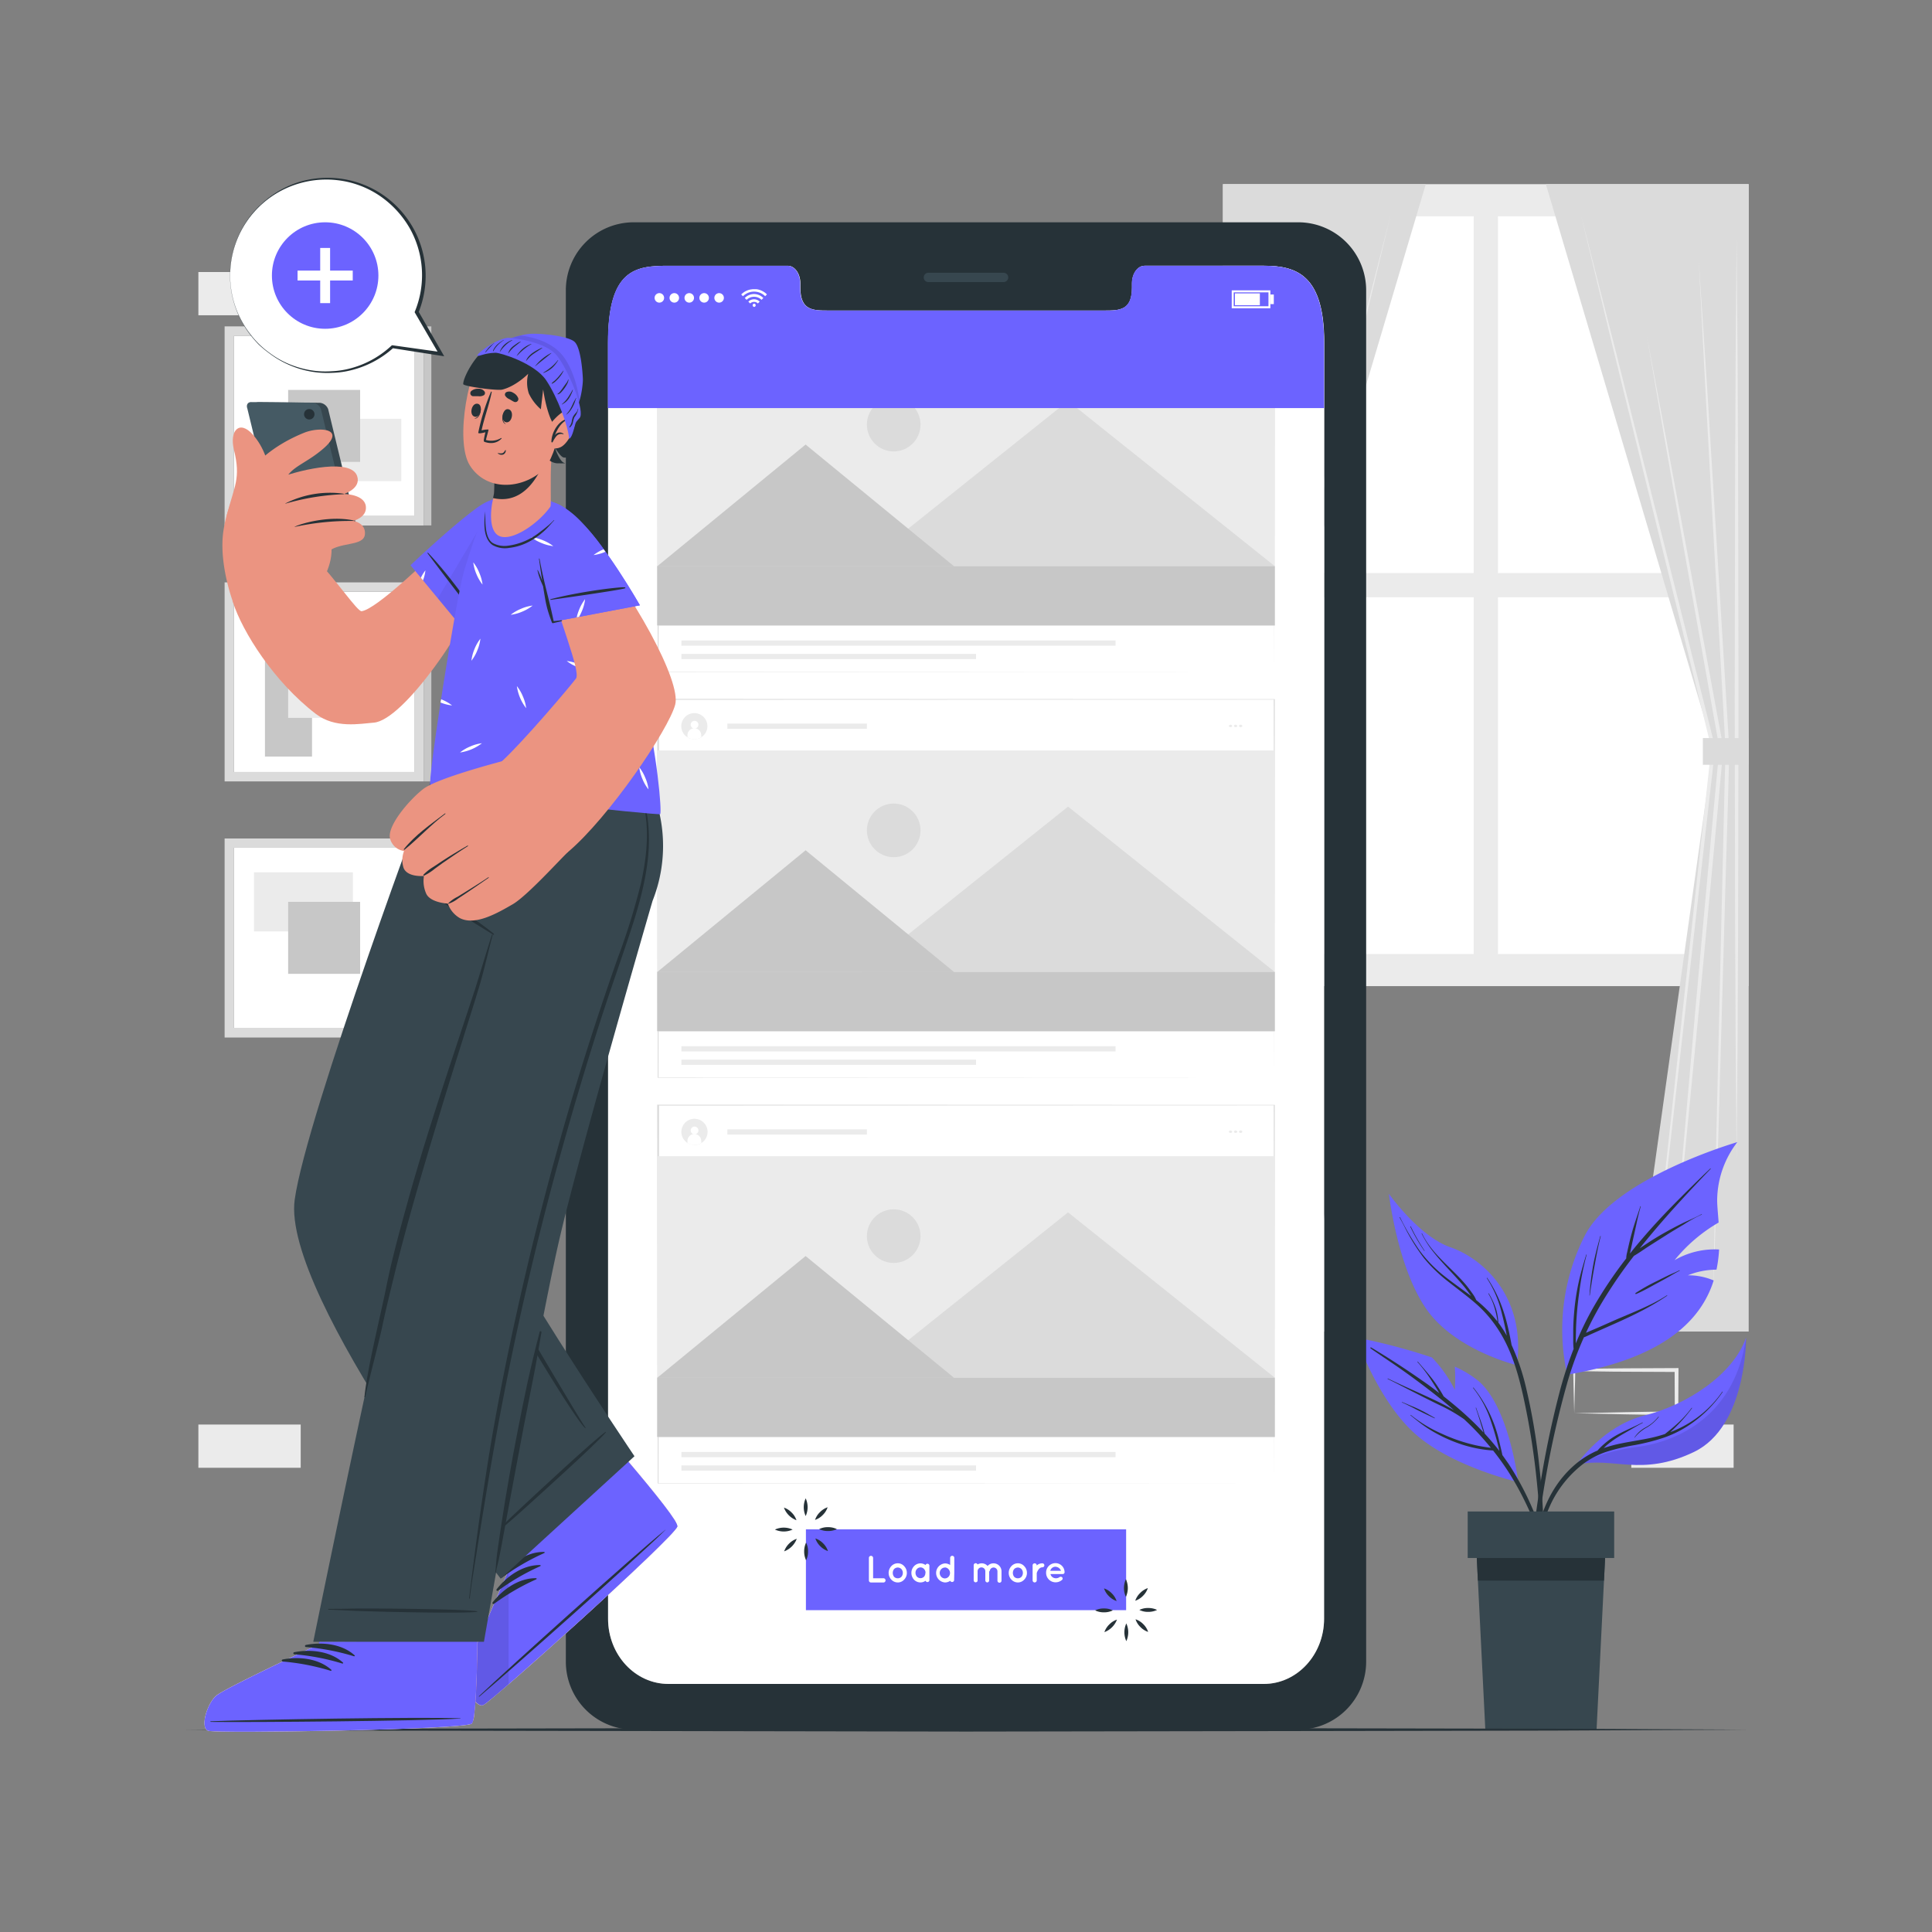 <svg xmlns="http://www.w3.org/2000/svg" viewBox="0 0 500 500"><rect x="0" y="0" width="500" height="500" fill="#808080" stroke="none"/><g id="freepik--background-complete--inject-88"><path d="M407.41,365.75l13.35-.28,6.58-.11c2.19-.05,4.37,0,6.55-.06l-.45.45-.05-11.19.5.5L420.65,355c-4.42,0-8.83-.12-13.24-.17l.27-.27c0,1.83-.09,3.67-.13,5.54Zm0,0-.15-5.54c0-1.86-.11-3.75-.13-5.65v-.27h.28c4.41-.05,8.82-.16,13.24-.17l13.24-.06h.5v.5l-.06,11.19v.45h-.44c-2.23,0-4.47,0-6.7-.06l-6.66-.11Z" style="fill:#ebebeb"></path><rect x="422.18" y="368.67" width="26.48" height="11.19" transform="translate(870.84 748.53) rotate(180)" style="fill:#ebebeb"></rect><path d="M342.86,228.32l13.36-.28,6.58-.11c2.19,0,4.36,0,6.54-.05l-.44.44-.06-11.19.5.5-13.24-.06c-4.41,0-8.82-.11-13.24-.16l.28-.28c0,1.83-.09,3.68-.14,5.54Zm0,0-.14-5.53c0-1.87-.11-3.76-.13-5.66v-.27h.27c4.42-.05,8.83-.16,13.24-.16l13.24-.07h.5v.5l0,11.19v.45h-.45c-2.23,0-4.47,0-6.69-.06L356,228.6Z" style="fill:#ebebeb"></path><path d="M357.63,242.43l13.36-.28,6.58-.11c2.19,0,4.36,0,6.54,0l-.44.44-.05-11.19.49.5-13.24-.06c-4.41,0-8.82-.11-13.24-.16l.28-.28c0,1.83-.09,3.68-.13,5.54Zm0,0-.14-5.53c0-1.87-.11-3.76-.13-5.66V231h.27c4.42-.05,8.83-.16,13.24-.16l13.24-.07h.51v.5l-.05,11.19v.45h-.45c-2.23,0-4.46,0-6.69-.06l-6.66-.11Z" style="fill:#ebebeb"></path><rect x="372.35" y="217.13" width="26.48" height="11.19" transform="translate(771.18 445.46) rotate(180)" style="fill:#ebebeb"></rect><rect x="51.34" y="368.67" width="26.48" height="11.19" transform="translate(129.16 748.53) rotate(180)" style="fill:#ebebeb"></rect><path d="M66.11,67.49l13.36-.28,6.58-.11c2.19,0,4.36,0,6.54-.06l-.44.45L92.09,56.3l.5.5-13.24-.07c-4.41,0-8.82-.11-13.24-.16l.28-.27c0,1.83-.09,3.67-.14,5.53Zm0,0L66,62c0-1.87-.11-3.75-.13-5.65V56h.27c4.42-.05,8.83-.16,13.24-.16l13.24-.06h.51v.51l0,11.19v.45h-.45c-2.23,0-4.47,0-6.69-.05l-6.66-.12Z" style="fill:#ebebeb"></path><rect x="51.34" y="70.41" width="26.48" height="11.19" transform="translate(129.16 152) rotate(180)" style="fill:#ebebeb"></rect><rect x="407.41" y="56.3" width="26.48" height="11.19" transform="translate(841.29 123.78) rotate(180)" style="fill:#ebebeb"></rect><rect x="316.5" y="47.67" width="136.06" height="207.55" transform="translate(769.05 302.88) rotate(180)" style="fill:#ebebeb"></rect><rect x="387.67" y="55.98" width="57.51" height="92.32" transform="translate(832.85 204.28) rotate(180)" style="fill:#fff"></rect><rect x="323.87" y="55.98" width="57.51" height="92.32" transform="translate(705.26 204.28) rotate(180)" style="fill:#fff"></rect><rect x="387.67" y="154.58" width="57.51" height="92.32" transform="translate(832.85 401.48) rotate(180)" style="fill:#fff"></rect><rect x="323.87" y="154.58" width="57.51" height="92.32" transform="translate(705.26 401.48) rotate(180)" style="fill:#fff"></rect><polygon points="368.99 47.67 316.5 47.67 316.5 344.6 346.88 344.6 325.67 193.5 368.99 47.67" style="fill:#dbdbdb"></polygon><polygon points="359.89 55.69 351.57 90.2 343.1 124.68 326.15 193.62 326.16 193.45 334 265.5 337.92 301.53 341.67 337.57 337.43 301.58 333.34 265.58 325.18 193.56 325.17 193.47 325.19 193.38 342.46 124.52 351.1 90.09 359.89 55.69" style="fill:#ebebeb"></polygon><polygon points="319.62 61.78 319.86 91.56 320 121.34 320.12 180.9 320 240.46 319.87 270.23 319.62 300.01 319.38 270.23 319.24 240.46 319.12 180.9 319.24 121.34 319.38 91.56 319.62 61.78" style="fill:#ebebeb"></polygon><path d="M329.43,67.36,327.8,99,326,130.66,322.47,194v0c.36,11.75.58,23.5.87,35.26l.83,35.26.83,35.26.67,35.26L324.5,299.7l-1-35.26-1-35.25c-.32-11.75-.71-23.5-1-35.26v0l3.88-63.27L327.34,99Z" style="fill:#ebebeb"></path><path d="M336.26,330.38l-3.44-34.16-3.32-34.17c-2.13-22.8-4.35-45.58-6.4-68.38v-.12l9.73-53.22,4.94-26.59,5-26.58-4.59,26.66-4.67,26.64L324,193.71v-.12c2.18,22.78,4.19,45.58,6.29,68.38l3,34.2Z" style="fill:#ebebeb"></path><rect x="316.5" y="191.01" width="11.85" height="6.92" transform="translate(644.85 388.95) rotate(180)" style="fill:#dbdbdb"></rect><polygon points="400.07 47.67 452.56 47.67 452.56 344.6 422.18 344.6 443.38 193.5 400.07 47.67" style="fill:#dbdbdb"></polygon><polygon points="409.16 55.69 417.95 90.09 426.59 124.52 443.87 193.38 443.89 193.47 443.88 193.56 435.71 265.58 431.63 301.58 427.38 337.57 431.14 301.53 435.05 265.5 442.89 193.45 442.9 193.62 425.95 124.68 417.48 90.2 409.16 55.69" style="fill:#ebebeb"></polygon><polygon points="449.43 61.78 449.68 91.56 449.82 121.34 449.93 180.9 449.82 240.46 449.68 270.23 449.43 300.01 449.19 270.23 449.05 240.46 448.94 180.9 449.05 121.34 449.19 91.56 449.43 61.78" style="fill:#ebebeb"></polygon><path d="M439.63,67.36,441.72,99l1.95,31.63,3.87,63.27v0c-.26,11.76-.65,23.51-1,35.26l-1,35.25-1,35.26L443.38,335l.67-35.26.83-35.26.83-35.26c.3-11.76.52-23.51.87-35.26v0L443,130.66,441.26,99Z" style="fill:#ebebeb"></path><path d="M432.79,330.38l2.91-34.21,3-34.2c2.1-22.8,4.11-45.6,6.29-68.38v.12l-9.48-53.25-4.67-26.64-4.6-26.66,5,26.58,4.94,26.59L446,193.55v.12c-2.06,22.8-4.27,45.58-6.4,68.38l-3.33,34.17Z" style="fill:#ebebeb"></path><rect x="440.7" y="191.01" width="11.85" height="6.92" style="fill:#dbdbdb"></rect><rect x="60.55" y="86.9" width="46.65" height="46.65" style="fill:#fff"></rect><path d="M58.13,84.47V136h51.5V84.47Zm49.08,49.08H60.55V86.9h46.66Z" style="fill:#dbdbdb"></path><rect x="77.6" y="98.27" width="16.13" height="36.36" transform="translate(202.12 30.78) rotate(90)" style="fill:#ebebeb"></rect><rect x="74.57" y="100.91" width="18.63" height="18.63" transform="translate(194.11 26.34) rotate(90)" style="fill:#c7c7c7"></rect><rect x="109.64" y="84.47" width="1.99" height="51.51" style="fill:#c7c7c7"></rect><rect x="60.55" y="153.14" width="46.65" height="46.65" style="fill:#fff"></rect><rect x="68.57" y="160.61" width="12.18" height="35.19" style="fill:#c7c7c7"></rect><path d="M58.13,150.72v51.5h51.5v-51.5Zm49.08,49.08H60.55V153.14h46.66Z" style="fill:#dbdbdb"></path><rect x="74.57" y="167.15" width="18.63" height="18.63" style="fill:#ebebeb"></rect><rect x="109.64" y="150.72" width="1.99" height="51.51" style="fill:#c7c7c7"></rect><rect x="60.55" y="219.39" width="46.65" height="46.65" style="fill:#fff"></rect><rect x="65.73" y="225.75" width="25.6" height="15.3" style="fill:#ebebeb"></rect><path d="M58.13,217v51.51h51.5V217ZM107.21,266H60.55V219.39h46.66Z" style="fill:#dbdbdb"></path><rect x="74.57" y="233.4" width="18.63" height="18.63" style="fill:#c7c7c7"></rect><rect x="109.64" y="216.96" width="1.99" height="51.51" style="fill:#c7c7c7"></rect></g><g id="freepik--Plant--inject-88"><path d="M392.91,383.56s-17.46-4-27-12.78S351,346.17,351,346.17a150.3,150.3,0,0,1,19.58,5.14,33.35,33.35,0,0,1,5.92,8.38,41.18,41.18,0,0,0,0-6,26.78,26.78,0,0,1,6.21,3.78C390.67,364.42,392.91,383.56,392.91,383.56Z" style="fill:#6C63FF"></path><path d="M361.87,353.85c-2.38-1.65-4.81-3.24-7.18-4.9a.14.14,0,0,1,.15-.23c4.5,2.69,8.93,5.56,13.22,8.57,1.5,1,3,2.14,4.42,3.25l-.3-.52c-.53-.88-1.08-1.74-1.63-2.6a37,37,0,0,0-3.71-4.94c0-.06,0-.14.09-.09,1.36,1.57,2.71,3.12,4,4.79.59.79,1.13,1.61,1.65,2.44.27.44.54.88.79,1.32.08.15.17.3.26.45,2.26,1.78,4.46,3.62,6.55,5.58,1.3,1.2,2.55,2.46,3.75,3.75-.67-2.12-1.26-4.25-2-6.33a.06.06,0,1,1,.11,0c.76,2.18,1.59,4.37,2.18,6.61,1.34,1.45,2.62,2.95,3.82,4.5l-.06-.28c-.2-.82-.4-1.64-.62-2.46-.43-1.58-.89-3.15-1.43-4.7a27.36,27.36,0,0,0-4.69-8.86c-.05-.05,0-.14.09-.08a34.14,34.14,0,0,1,6.69,14c.18.75.36,1.49.53,2.24.09.4.19.8.26,1.21.53.71,1,1.43,1.54,2.17a75.48,75.48,0,0,1,7.39,14.49,166.11,166.11,0,0,1,5.59,17.44c0,.12-.14.16-.17,0-3.42-10.21-6.91-20.57-12.75-29.71q-1.86-2.88-4-5.57a33.22,33.22,0,0,1-8.49-1.69,38.4,38.4,0,0,1-8.51-4.11c-1.53-1-2.93-2.15-4.36-3.3a.06.06,0,1,1,.08-.09,34.69,34.69,0,0,0,8,4.84,43.48,43.48,0,0,0,8.81,3c1.29.28,2.59.49,3.9.66a71.2,71.2,0,0,0-5.15-5.7c-.59-.59-1.2-1.15-1.8-1.72a42.16,42.16,0,0,0-6.46-3.7c-2.86-1.38-5.67-2.84-8.5-4.28-1.6-.82-3.19-1.65-4.8-2.43-.07,0,0-.14.06-.11,2.87,1.39,5.79,2.69,8.68,4,2.73,1.25,5.49,2.5,8.1,4l.33.2c-2.36-2.06-4.81-4-7.31-5.91Q365.44,356.34,361.87,353.85Z" style="fill:#263238"></path><path d="M362.86,362.85c1.42.62,2.87,1.17,4.27,1.83s2.82,1.47,4.19,2.28c.06,0,0,.12-.06.09-1.39-.67-2.8-1.29-4.18-2s-2.81-1.47-4.25-2.11C362.76,362.93,362.79,362.82,362.86,362.85Z" style="fill:#263238"></path><path d="M449.62,295.58a24.91,24.91,0,0,0-5.21,14.5c-.06,1.56.19,3.74.37,6.31a41.39,41.39,0,0,0-11.4,9.74,20.63,20.63,0,0,1,11.52-2.76,36.05,36.05,0,0,1-.67,5.22,19.55,19.55,0,0,0-7.4,1.46,16.64,16.64,0,0,1,6.67,1.33c-3.11,9.9-12.36,20.07-37.91,24.39a53.65,53.65,0,0,1,4.53-35.95C417.77,304.77,449.62,295.58,449.62,295.58Z" style="fill:#6C63FF"></path><path d="M396.75,398.14q.67-6.34,1.66-12.65a253.76,253.76,0,0,1,5.15-25,98.9,98.9,0,0,1,3.69-11.39,17.7,17.7,0,0,1-.1-2c0-.82,0-1.63,0-2.45,0-1.64.09-3.27.23-4.9a59.63,59.63,0,0,1,1.57-9.58c.47-1.82,1-3.61,1.55-5.41a.06.06,0,1,1,.11,0,70.85,70.85,0,0,0-1.88,9.56,88,88,0,0,0-.86,9.59c0,.88-.05,1.75-.05,2.63,0,.37,0,.75,0,1.13a80.15,80.15,0,0,1,4.3-8.91,109.17,109.17,0,0,1,8.75-13.08,5.8,5.8,0,0,1,.2-1.43c.12-.57.25-1.14.38-1.71.26-1.16.55-2.33.87-3.48.63-2.31,1.47-4.55,2.19-6.84a.06.06,0,0,1,.12,0c-.68,2.26-1.12,4.6-1.64,6.91-.26,1.14-.51,2.28-.76,3.42-.12.57-.25,1.14-.36,1.71l0,.13c1-1.31,2.09-2.59,3.17-3.85,4.87-5.72,10.22-11,15.61-16.24.66-.64,1.34-1.27,2-1.91.05,0,.13,0,.08.09-5.15,5.37-10.21,10.79-15,16.48-1.14,1.35-2.26,2.71-3.36,4.1.58-.4,1.16-.78,1.74-1.16,1.49-1,3-1.92,4.54-2.79s3.11-1.71,4.71-2.5,3.39-1.47,5-2.39c.06,0,.12.07.05.1a37.79,37.79,0,0,0-4.66,2.58c-1.55.92-3.11,1.85-4.63,2.82s-3,1.89-4.5,2.86c-1.25.81-2.47,1.69-3.76,2.44a121.29,121.29,0,0,0-8.18,11.91,86.47,86.47,0,0,0-4.23,8l.91-.4,2.34-1,4.52-2c2.87-1.24,5.78-2.39,8.59-3.76a38.62,38.62,0,0,0,4.58-2.54c.07-.05.12.06.06.1-5.24,3.61-11.11,6.16-16.91,8.72L412,345.18c-.69.31-1.38.65-2.09.92a88.89,88.89,0,0,0-4.32,11.83A240.48,240.48,0,0,0,400,382.65c-1.47,8.34-2.46,16.74-3.22,25.17-.1,1.06-.19,2.11-.31,3.16a.34.34,0,0,1-.67,0C395.87,406.68,396.31,402.39,396.75,398.14Z" style="fill:#263238"></path><path d="M412.29,327.59c.47-2.6,1.16-5.13,1.86-7.68,0-.07.14,0,.12,0-.65,2.49-1.11,5-1.58,7.57s-.9,5.18-1.26,7.78a0,0,0,0,1-.08,0A68.86,68.86,0,0,1,412.29,327.59Z" style="fill:#263238"></path><path d="M423.3,334.63a46.55,46.55,0,0,1,5.56-3.12c.93-.48,1.87-.94,2.82-1.4s2-.86,2.94-1.35c.07,0,.13.07.06.11-.93.47-1.82,1-2.74,1.53s-1.88,1.05-2.83,1.56c-1.87,1-3.71,2.11-5.67,2.92A.14.14,0,0,1,423.3,334.63Z" style="fill:#263238"></path><path d="M392.59,353.32s-16.15-3.86-23.57-14.7c-7.09-10.35-9.38-28-9.56-29.55.29,1.43,3.63,16.85,14.63,24C382.51,338.6,390.64,343.13,392.59,353.32Z" style="fill:#263238;opacity:0.1"></path><path d="M377.68,325.4a20.68,20.68,0,0,1,6,9.81s0,.05-.05,0a24.18,24.18,0,0,0-6-9.74C377.55,325.44,377.63,325.35,377.68,325.4Z" style="fill:#263238"></path><path d="M392.59,353.32s-16.15-3.86-23.57-14.7c-7.09-10.35-9.38-28-9.56-29.55a.65.65,0,0,0,0-.1s7.75,11,15.9,13.82S394.93,335.31,392.59,353.32Z" style="fill:#6C63FF"></path><path d="M362.31,315a66.13,66.13,0,0,0,5,8.54,34.21,34.21,0,0,0,6.65,6.84c2.19,1.74,4.51,3.32,6.73,5a.35.35,0,0,0-.05-.08c-.41-.62-.86-1.22-1.32-1.81-.92-1.18-1.94-2.3-2.95-3.4-2-2.18-4.06-4.31-5.86-6.67a25,25,0,0,1-2.59-4.17c0-.07.08-.11.11,0,2.62,5.46,7.86,9,11.59,13.56.53.66,1,1.34,1.49,2a8.07,8.07,0,0,1,.93,1.65,33.76,33.76,0,0,1,5.51,5.57,22.12,22.12,0,0,0-.64-3.14,15.85,15.85,0,0,0-1.72-4.09c0-.07.06-.13.1-.07a19.29,19.29,0,0,1,1.89,4.07,14.82,14.82,0,0,1,.59,3.49h0a31.09,31.09,0,0,1,2.19,3.39c-.07-.34-.14-.69-.2-1-.32-1.61-.68-3.22-1.1-4.81a28.77,28.77,0,0,0-3.88-9.1c0-.06.05-.13.1-.06a34.53,34.53,0,0,1,4.3,8.9c.52,1.59.93,3.2,1.29,4.83.18.79.34,1.59.49,2.39.08.41.17.83.24,1.26a57.69,57.69,0,0,1,3.72,10.95,160.46,160.46,0,0,1,3.45,20.43,169,169,0,0,1,1.11,21.69c0,.91-.07,1.81-.12,2.72a.19.19,0,0,1-.37,0c-.16-3.58-.25-7.17-.47-10.75s-.52-7.16-.9-10.73a191.28,191.28,0,0,0-3.37-20.89c-1.31-5.91-3-11.85-6.24-17a31.94,31.94,0,0,0-5.82-6.93c-2.27-2-4.75-3.81-7.13-5.7a39,39,0,0,1-6.55-6.29,51.21,51.21,0,0,1-5.13-8.33c-.39-.74-.78-1.46-1.16-2.19C362.17,315,362.27,315,362.31,315Z" style="fill:#263238"></path><path d="M365.1,317.41a53.46,53.46,0,0,0,3.59,6.29,0,0,0,1,1-.07.05,43.32,43.32,0,0,1-3.64-6.3C365,317.38,365.06,317.34,365.1,317.41Z" style="fill:#263238"></path><path d="M451.88,346.17s.25,23-13.48,29.59-21.08,1.1-30.41,3.32h0c.36-.55,7-10.11,17.6-12.75C436.51,363.61,448.57,355.74,451.88,346.17Z" style="fill:#6C63FF"></path><path d="M451.88,346.17s.25,23-13.48,29.59-21.08,1.1-30.41,3.32h0a51.8,51.8,0,0,1,15.6-4.6C432.27,373.43,448.81,367.79,451.88,346.17Z" style="opacity:0.1"></path><path d="M407.09,379.49a23,23,0,0,1,5.46-3.69c.29-.15.59-.26.89-.39.15-.18.3-.35.46-.52a16.85,16.85,0,0,1,1.3-1.23,18.59,18.59,0,0,1,2.76-2c2.27-1.34,4.76-2.28,7.09-3.52a.06.06,0,0,1,.06.11c-1.15.59-2.27,1.25-3.38,1.9s-2.21,1.24-3.26,1.93a23.44,23.44,0,0,0-2.72,2l-.71.68a35.63,35.63,0,0,1,4.64-1.23c2.52-.51,5.06-.87,7.57-1.41a35.55,35.55,0,0,0,3.64-1c1.14-.92,2.28-1.83,3.35-2.82a27.07,27.07,0,0,0,3.55-3.94c0-.06.15,0,.1.07a42.39,42.39,0,0,1-5.62,6.21c.59-.23,1.17-.47,1.75-.73a28.4,28.4,0,0,0,11.7-9.73c0-.07.14,0,.1.06a32,32,0,0,1-9.46,9.08,28.44,28.44,0,0,1-6,2.83A55.71,55.71,0,0,1,423,374a53.5,53.5,0,0,0-7.28,1.73,21.73,21.73,0,0,0-6.1,3.21,28.65,28.65,0,0,0-8.23,10.2,51.41,51.41,0,0,0-4.53,16.79c0,.24-.4.24-.39,0C397.07,396.24,399.65,386.19,407.09,379.49Z" style="fill:#263238"></path><path d="M423,372a7.8,7.8,0,0,1,2.82-2.56,10.35,10.35,0,0,0,3.35-2.78c.05-.06.15,0,.11.06a11.42,11.42,0,0,1-3,2.66,10.43,10.43,0,0,0-3.23,2.67C423.07,372.11,423,372.06,423,372Z" style="fill:#263238"></path><polygon points="415.73 396.44 415.11 409.06 413.19 447.63 384.4 447.63 382.48 409.06 381.86 396.44 415.73 396.44" style="fill:#37474f"></polygon><polygon points="415.73 396.44 415.11 409.06 382.48 409.06 381.86 396.44 415.73 396.44" style="fill:#263238"></polygon><rect x="379.84" y="391.17" width="37.91" height="12.04" style="fill:#37474f"></rect></g><g id="freepik--Floor--inject-88"><polygon points="47.44 447.63 98.08 447.39 148.72 447.3 250 447.13 351.28 447.3 401.92 447.39 452.56 447.63 401.92 447.88 351.28 447.97 250 448.13 148.72 447.96 98.08 447.88 47.44 447.63" style="fill:#263238"></polygon></g><g id="freepik--Device--inject-88"><path d="M336.12,57.53H163.86a17.58,17.58,0,0,0-17.42,17.75v354.6a17.59,17.59,0,0,0,17.42,17.75H336.12a17.6,17.6,0,0,0,17.44-17.75V75.28A17.59,17.59,0,0,0,336.12,57.53Zm6.55,361.39c0,9.33-7,16.88-15.61,16.88H173c-8.64,0-15.63-7.55-15.63-16.88V88.72c0-19,7-19.94,15.63-19.94h30.87c1.79,0,3.26,2,3.26,4.56v1.09c0,5.92,3.24,5.94,7.22,5.94h71.39c4,0,7.22,0,7.22-5.94V73.34c0-2.52,1.45-4.56,3.27-4.56h30.88c8.62,0,15.61,2.53,15.61,19.94Z" style="fill:#263238"></path><path d="M259.73,73H240.26a1.2,1.2,0,0,1-1.2-1.2h0a1.21,1.21,0,0,1,1.2-1.21h19.47a1.2,1.2,0,0,1,1.2,1.21h0A1.2,1.2,0,0,1,259.73,73Z" style="fill:#37474f"></path><path d="M342.67,88.72v330.2c0,9.33-7,16.88-15.61,16.88H173c-8.64,0-15.63-7.55-15.63-16.88V88.72c0-19,7-19.94,15.63-19.94h30.87c1.79,0,3.26,2,3.26,4.56v1.09c0,5.92,3.24,5.94,7.22,5.94h71.39c4,0,7.23,0,7.23-5.94V73.34c0-2.52,1.44-4.56,3.27-4.56h30.87C335.68,68.78,342.67,71.31,342.67,88.72Z" style="fill:#fff"></path><rect x="170.33" y="88.3" width="159.46" height="85.58" style="fill:#fff"></rect><path d="M329.78,173.88l-159.45.05h-.11v-.05l-.14-85.58v-.11h.25l159.45,0h.14v.06Zm0,0-.14-85.58.14.06-159.45,0,.24-.1-.14,85.58-.1,0Z" style="fill:#dbdbdb"></path><rect x="176.35" y="165.75" width="112.36" height="1.35" style="fill:#ebebeb"></rect><rect x="176.35" y="169.23" width="76.25" height="1.35" style="fill:#ebebeb"></rect><rect x="170.08" y="89.2" width="159.85" height="72.66" transform="translate(500 251.07) rotate(180)" style="fill:#ebebeb"></rect><polygon points="222.89 146.53 329.92 146.53 276.41 103.75 222.89 146.53" style="fill:#dbdbdb"></polygon><polygon points="170.08 146.56 246.91 146.56 208.49 115.05 170.08 146.56" style="fill:#c7c7c7"></polygon><rect x="170.08" y="146.53" width="159.85" height="15.34" style="fill:#c7c7c7"></rect><circle cx="231.29" cy="109.89" r="6.94" style="fill:#dbdbdb"></circle><rect x="170.33" y="181" width="159.46" height="97.89" style="fill:#fff"></rect><path d="M329.78,278.88l-159.45.05h-.11v-.05L170.08,181v-.12h.25l159.45.05h.14V181Zm0,0L329.64,181l.14.06-159.45.05.24-.11-.14,97.88-.1-.05Z" style="fill:#dbdbdb"></path><path d="M181.5,190.81a3,3,0,0,1-1,.41,3.39,3.39,0,0,1-4.09-2.48,3.38,3.38,0,1,1,5.06,2.07Z" style="fill:#ebebeb"></path><path d="M180.75,187.55a1,1,0,1,1-1-1A1,1,0,0,1,180.75,187.55Z" style="fill:#fff"></path><path d="M181.5,190.39v.42a3,3,0,0,1-1,.41,3.34,3.34,0,0,1-2.58-.41v-.42a1.78,1.78,0,1,1,3.55,0Z" style="fill:#fff"></path><path d="M318.46,187.56c.23,0,.43.14.43.32s-.2.31-.43.31-.42-.14-.42-.31S318.22,187.56,318.46,187.56Z" style="fill:#ebebeb"></path><path d="M319.77,187.56c.23,0,.43.14.43.32s-.2.31-.43.31-.42-.14-.42-.31A.38.38,0,0,1,319.77,187.56Z" style="fill:#ebebeb"></path><path d="M321.08,187.56c.24,0,.43.14.43.32s-.19.31-.43.31-.42-.14-.42-.31A.38.38,0,0,1,321.08,187.56Z" style="fill:#ebebeb"></path><rect x="188.24" y="187.27" width="36.11" height="1.35" style="fill:#ebebeb"></rect><rect x="176.35" y="270.76" width="112.36" height="1.35" style="fill:#ebebeb"></rect><rect x="176.35" y="274.24" width="76.25" height="1.35" style="fill:#ebebeb"></rect><rect x="170.08" y="194.21" width="159.85" height="72.66" transform="translate(500 461.09) rotate(180)" style="fill:#ebebeb"></rect><polygon points="222.89 251.54 329.92 251.54 276.41 208.75 222.89 251.54" style="fill:#dbdbdb"></polygon><polygon points="170.08 251.57 246.91 251.57 208.49 220.05 170.08 251.57" style="fill:#c7c7c7"></polygon><rect x="170.08" y="251.54" width="159.85" height="15.34" style="fill:#c7c7c7"></rect><circle cx="231.29" cy="214.9" r="6.94" style="fill:#dbdbdb"></circle><rect x="170.33" y="286" width="159.46" height="97.89" style="fill:#fff"></rect><path d="M329.78,383.89l-159.45.05h-.11v-.05L170.08,286v-.11h.25l159.45.05h.14V286Zm0,0L329.64,286l.14.07-159.45.05.24-.12-.14,97.89-.1-.05Z" style="fill:#dbdbdb"></path><path d="M181.5,295.82a3.22,3.22,0,0,1-1,.41,3.39,3.39,0,1,1,1-.41Z" style="fill:#ebebeb"></path><path d="M180.75,292.56a1,1,0,1,1-1-1A1,1,0,0,1,180.75,292.56Z" style="fill:#fff"></path><path d="M181.5,295.4v.42a3.22,3.22,0,0,1-1,.41,3.38,3.38,0,0,1-2.58-.41v-.42a1.78,1.78,0,1,1,3.55,0Z" style="fill:#fff"></path><path d="M318.46,292.57c.23,0,.43.14.43.32s-.2.31-.43.31-.42-.14-.42-.31S318.22,292.57,318.46,292.57Z" style="fill:#ebebeb"></path><path d="M319.77,292.57c.23,0,.43.14.43.32s-.2.31-.43.31-.42-.14-.42-.31A.38.38,0,0,1,319.77,292.57Z" style="fill:#ebebeb"></path><path d="M321.08,292.57c.24,0,.43.14.43.32s-.19.31-.43.31-.42-.14-.42-.31A.38.38,0,0,1,321.08,292.57Z" style="fill:#ebebeb"></path><rect x="188.24" y="292.27" width="36.11" height="1.35" style="fill:#ebebeb"></rect><rect x="176.35" y="375.77" width="112.36" height="1.35" style="fill:#ebebeb"></rect><rect x="176.35" y="379.25" width="76.25" height="1.35" style="fill:#ebebeb"></rect><rect x="170.08" y="299.22" width="159.85" height="72.66" transform="translate(500 671.11) rotate(180)" style="fill:#ebebeb"></rect><polygon points="222.89 356.55 329.92 356.55 276.41 313.76 222.89 356.55" style="fill:#dbdbdb"></polygon><polygon points="170.08 356.58 246.91 356.58 208.49 325.06 170.08 356.58" style="fill:#c7c7c7"></polygon><rect x="170.08" y="356.55" width="159.85" height="15.34" style="fill:#c7c7c7"></rect><circle cx="231.29" cy="319.91" r="6.94" style="fill:#dbdbdb"></circle><path d="M342.67,88.72v16.89H157.32V88.72c0-19,7-19.94,15.64-19.94h30.86c1.79,0,3.25,2,3.25,4.57v1.09c0,5.91,3.25,5.93,7.23,5.93h71.39c4,0,7.22,0,7.22-5.93V73.35c0-2.54,1.45-4.57,3.27-4.57h30.88C335.68,68.78,342.67,71.3,342.67,88.72Z" style="fill:#6C63FF"></path><g id="freepik--u5Zjqx--inject-88"><path d="M198.49,76.19l-.3.3-.16.17a4.07,4.07,0,0,0-5.75,0l-.17-.16-.29-.3h0l0,0c.13-.11.25-.23.38-.33a4,4,0,0,1,.87-.56,4.29,4.29,0,0,1,1.16-.39l.58-.08c.06,0,.49,0,.5,0l.4,0a4,4,0,0,1,1.06.25,5.05,5.05,0,0,1,.71.33,4.24,4.24,0,0,1,.69.48l.31.29Z" style="fill:#fff"></path><path d="M193.22,77.6l-.47-.47a3.3,3.3,0,0,1,1.92-1,3.35,3.35,0,0,1,2.88,1l-.47.47a2.74,2.74,0,0,0-3.86,0Z" style="fill:#fff"></path><path d="M196.61,78.07c-.16.15-.31.31-.47.47a1.35,1.35,0,0,0-1-.41,1.38,1.38,0,0,0-1,.41c-.15-.16-.31-.31-.47-.47A2.06,2.06,0,0,1,196.61,78.07Z" style="fill:#fff"></path><path d="M195.57,79a.42.42,0,0,1-.42.43.43.43,0,0,1,0-.85A.42.42,0,0,1,195.57,79Z" style="fill:#fff"></path></g><path d="M169.41,77.1a1.23,1.23,0,1,1,1.23,1.22A1.23,1.23,0,0,1,169.41,77.1Z" style="fill:#fff"></path><path d="M173.28,77.1a1.23,1.23,0,1,1,1.23,1.22A1.23,1.23,0,0,1,173.28,77.1Z" style="fill:#fff"></path><path d="M177.15,77.1a1.23,1.23,0,1,1,1.22,1.22A1.23,1.23,0,0,1,177.15,77.1Z" style="fill:#fff"></path><path d="M181,77.1a1.23,1.23,0,1,1,1.22,1.22A1.23,1.23,0,0,1,181,77.1Z" style="fill:#fff"></path><path d="M184.88,77.1a1.23,1.23,0,1,1,1.23,1.22A1.23,1.23,0,0,1,184.88,77.1Z" style="fill:#fff"></path><path d="M328.77,79.78h-10V75.14h10Zm-9.49-.52h9v-3.6h-9Z" style="fill:#fff"></path><rect x="319.6" y="75.93" width="6.45" height="3.06" style="fill:#fff"></rect><rect x="328.77" y="76.22" width="0.89" height="2.48" style="fill:#fff"></rect><rect x="208.57" y="395.79" width="82.87" height="20.92" style="fill:#6C63FF"></rect><path d="M224.87,409v-5.81a.53.53,0,0,1,.54-.54.55.55,0,0,1,.55.54v5.26h2.67a.55.55,0,0,1,0,1.1h-3.22A.54.54,0,0,1,224.87,409Z" style="fill:#fff"></path><path d="M230.66,408.79a2.5,2.5,0,0,1-.68-1.74,2.54,2.54,0,0,1,.68-1.72,2.26,2.26,0,0,1,1.69-.75,2.14,2.14,0,0,1,1.65.75,2.46,2.46,0,0,1,.69,1.72,2.42,2.42,0,0,1-.69,1.74,2.18,2.18,0,0,1-1.65.75A2.3,2.3,0,0,1,230.66,408.79Zm.39-1.74a1.59,1.59,0,0,0,.36,1.05,1.34,1.34,0,0,0,.94.36,1.3,1.3,0,0,0,.91-.36,1.51,1.51,0,0,0,.39-1.05,1.45,1.45,0,0,0-.39-1,1.37,1.37,0,0,0-.91-.38,1.4,1.4,0,0,0-.94.38A1.53,1.53,0,0,0,231.05,407.05Z" style="fill:#fff"></path><path d="M240.53,407.05V409a.52.52,0,0,1-1,.1,2.23,2.23,0,0,1-1.31.43,2.31,2.31,0,0,1-1.68-.72,2.57,2.57,0,0,1-.67-1.74,2.49,2.49,0,0,1,.67-1.73,2.25,2.25,0,0,1,1.68-.74,2.3,2.3,0,0,1,1.31.43.52.52,0,0,1,1,.1Zm-1,0a1.42,1.42,0,0,0-.39-1,1.23,1.23,0,0,0-1.83,0,1.41,1.41,0,0,0-.38,1,1.47,1.47,0,0,0,.38,1,1.29,1.29,0,0,0,1.83,0A1.48,1.48,0,0,0,239.49,407.05Z" style="fill:#fff"></path><path d="M246.92,409a.53.53,0,0,1-1,.11,2.4,2.4,0,0,1-1.34.43,2.47,2.47,0,0,1,0-4.93,2.4,2.4,0,0,1,1.32.41v-1.85a.54.54,0,0,1,.54-.53.53.53,0,0,1,.53.53V407h0Zm-2.39-3.32a1.27,1.27,0,0,0-.93.41,1.44,1.44,0,0,0,0,2,1.28,1.28,0,0,0,1.86,0,1.44,1.44,0,0,0,0-2A1.27,1.27,0,0,0,244.53,405.65Z" style="fill:#fff"></path><path d="M256,406.62V409a.53.53,0,0,1-.53.53A.55.55,0,0,1,255,409v-2.36a1,1,0,0,0-1-1,1,1,0,0,0-1,1V409s0,0,0,.07v0s0,0,0,.06v.05a.58.58,0,0,1-.49.32h-.1a.54.54,0,0,1-.42-.52v-2.33h0v-1.53a.52.52,0,0,1,1-.24,2.15,2.15,0,0,1,1.05-.29,2,2,0,0,1,1.55.68,2,2,0,0,1,1.55-.68,2.06,2.06,0,0,1,2.05,2.07V409a.53.53,0,1,1-1.05,0v-2.33a1,1,0,0,0-2,0Z" style="fill:#fff"></path><path d="M261.74,408.79a2.46,2.46,0,0,1-.68-1.74,2.5,2.5,0,0,1,.68-1.72,2.26,2.26,0,0,1,1.69-.75,2.18,2.18,0,0,1,1.65.75,2.46,2.46,0,0,1,.69,1.72,2.42,2.42,0,0,1-.69,1.74,2.21,2.21,0,0,1-1.65.75A2.3,2.3,0,0,1,261.74,408.79Zm.39-1.74a1.59,1.59,0,0,0,.36,1.05,1.34,1.34,0,0,0,.94.36,1.32,1.32,0,0,0,.91-.36,1.55,1.55,0,0,0,.38-1.05,1.49,1.49,0,0,0-.38-1,1.39,1.39,0,0,0-.91-.38,1.4,1.4,0,0,0-.94.38A1.53,1.53,0,0,0,262.13,407.05Z" style="fill:#fff"></path><path d="M270.28,405.1a.52.52,0,0,1-.52.52,1,1,0,0,0-.6.19,1.68,1.68,0,0,0-.45.47,2.94,2.94,0,0,0-.4.83V409a.54.54,0,0,1-.55.53.53.53,0,0,1-.52-.53V405.1a.51.51,0,0,1,.52-.51.53.53,0,0,1,.55.51v.07a1.26,1.26,0,0,1,.2-.2,2.16,2.16,0,0,1,1.25-.38A.51.51,0,0,1,270.28,405.1Z" style="fill:#fff"></path><path d="M270.73,407a2.43,2.43,0,0,1,2.4-2.46,2.35,2.35,0,0,1,2.38,2.28v.05a.28.28,0,0,1,0,.09.48.48,0,0,1-.51.4h-3.14a1.32,1.32,0,0,0,.34.65,1.54,1.54,0,0,0,.94.44,1.6,1.6,0,0,0,1-.25.58.58,0,0,1,.74,0,.47.47,0,0,1,0,.65,2.51,2.51,0,0,1-1.77.65A2.45,2.45,0,0,1,270.73,407Zm1.07-.48h2.79a1.61,1.61,0,0,0-1.46-1.05A1.38,1.38,0,0,0,271.8,406.56Z" style="fill:#fff"></path></g><g id="freepik--Lines--inject-88"><path d="M291.38,408.69a5.49,5.49,0,0,1,0,4.58,5.49,5.49,0,0,1,0-4.58Z" style="fill:#263238"></path><path d="M285.72,411.08a5,5,0,0,1,2,1.27,5,5,0,0,1,1.26,2,5,5,0,0,1-2-1.27A5.08,5.08,0,0,1,285.72,411.08Z" style="fill:#263238"></path><path d="M283.42,416.77a4.85,4.85,0,0,1,2.29-.5,4.9,4.9,0,0,1,2.29.5,5.16,5.16,0,0,1-2.29.5A5.1,5.1,0,0,1,283.42,416.77Z" style="fill:#263238"></path><path d="M285.81,422.42a5,5,0,0,1,1.26-2,5,5,0,0,1,2-1.27,5.55,5.55,0,0,1-3.24,3.24Z" style="fill:#263238"></path><path d="M291.49,424.73a5.52,5.52,0,0,1,0-4.59,5.52,5.52,0,0,1,0,4.59Z" style="fill:#263238"></path><path d="M297.14,422.34a5,5,0,0,1-2-1.27,4.85,4.85,0,0,1-1.26-2,5,5,0,0,1,2,1.26A5.06,5.06,0,0,1,297.14,422.34Z" style="fill:#263238"></path><path d="M299.45,416.65a5.13,5.13,0,0,1-2.29.5,4.87,4.87,0,0,1-2.29-.5,4.87,4.87,0,0,1,2.29-.5A5.13,5.13,0,0,1,299.45,416.65Z" style="fill:#263238"></path><path d="M297.06,411a5.07,5.07,0,0,1-1.26,2,5,5,0,0,1-2,1.27,5,5,0,0,1,1.27-2A5.07,5.07,0,0,1,297.06,411Z" style="fill:#263238"></path><path d="M208.51,387.77a5.49,5.49,0,0,1,0,4.58,5.49,5.49,0,0,1,0-4.58Z" style="fill:#263238"></path><path d="M202.86,390.16a5,5,0,0,1,2,1.27,4.85,4.85,0,0,1,1.26,2,5.5,5.5,0,0,1-3.23-3.24Z" style="fill:#263238"></path><path d="M200.55,395.85a5.49,5.49,0,0,1,4.58,0,5.49,5.49,0,0,1-4.58,0Z" style="fill:#263238"></path><path d="M202.94,401.5a5.18,5.18,0,0,1,1.26-2,5,5,0,0,1,2-1.26,5.55,5.55,0,0,1-3.24,3.24Z" style="fill:#263238"></path><path d="M208.62,403.8a5.1,5.1,0,0,1-.5-2.29,5.16,5.16,0,0,1,.5-2.29,4.9,4.9,0,0,1,.5,2.29A4.85,4.85,0,0,1,208.62,403.8Z" style="fill:#263238"></path><path d="M214.28,401.42a5.12,5.12,0,0,1-2-1.27,5,5,0,0,1-1.26-2,5,5,0,0,1,2,1.26A5.12,5.12,0,0,1,214.28,401.42Z" style="fill:#263238"></path><path d="M216.58,395.73a5.1,5.1,0,0,1-2.29.5,5,5,0,0,1-2.29-.5,4.9,4.9,0,0,1,2.29-.5A5.1,5.1,0,0,1,216.58,395.73Z" style="fill:#263238"></path><path d="M214.19,390.08a5,5,0,0,1-1.26,2,5,5,0,0,1-2,1.27,5,5,0,0,1,1.27-2A5.07,5.07,0,0,1,214.19,390.08Z" style="fill:#263238"></path></g><g id="freepik--Character--inject-88"><path d="M135.84,346.34l26.74,31.87c5.14,6.07,9.54,11.48,11.56,14.49l0,.05a5.63,5.63,0,0,1,1.14,2.25.15.15,0,0,1,0,.07c-.76,2.75-48,45.25-50.18,46.18s-5-5.12-4.44-8.23S132,405.53,132,405.53l-26.41-32.09Z" style="fill:#eb9481"></path><path d="M157.09,371.68l5.49,6.53c5.14,6.07,9.54,11.48,11.56,14.49l0,.05a11,11,0,0,1,1.14,2.25.15.15,0,0,1,0,.07c-.76,2.75-48,45.25-50.18,46.18s-5-5.12-4.44-8.23S132,405.53,132,405.53L126.37,399Z" style="fill:#ebebeb"></path><path d="M125.12,441.25c2.15-.93,49.42-43.42,50.19-46.18.31-1.05-5.48-8.3-12.73-16.85l-.23-.27L131.55,405l.48.51S121.21,429.89,120.68,433,123,442.19,125.12,441.25Z" style="fill:#6C63FF"></path><polygon points="131.62 404.97 131.62 405.11 131.54 405.03 131.62 404.97" style="fill:#020100"></polygon><path d="M120.69,433c.46-2.76,9-22.13,10.93-26.57V435.9a79.33,79.33,0,0,1-6.5,5.36C123,442.19,120.17,436.13,120.69,433Z" style="fill:#020100;opacity:0.1"></path><path d="M124,438.94c7.79-7.36,39.91-36.31,48.17-43,.07-.06.11,0,0,.05-7.57,7.46-39.92,36.15-48.1,43.07C124,439.22,123.84,439.09,124,438.94Z" style="fill:#263238"></path><path d="M129.55,407.93c2.61-3.4,6.87-6.37,11.28-6.29.17,0,.16.25,0,.3a59,59,0,0,0-10.94,6.38A.27.27,0,0,1,129.55,407.93Z" style="fill:#263238"></path><path d="M128.51,411.33c2.61-3.4,6.88-6.37,11.28-6.29.17,0,.16.24,0,.3a59.49,59.49,0,0,0-10.94,6.37A.27.27,0,0,1,128.51,411.33Z" style="fill:#263238"></path><path d="M127.47,414.73c2.61-3.41,6.88-6.37,11.28-6.29.17,0,.17.24,0,.3a59.91,59.91,0,0,0-10.95,6.37A.27.27,0,0,1,127.47,414.73Z" style="fill:#263238"></path><path d="M122.93,307.75c2.29,11.31,41.27,69.12,41.27,69.12l-34.62,31.69s-56.78-73.1-53.31-98.1c3-21.74,35.58-109.18,35.58-109.18h37.56S120.68,296.63,122.93,307.75Z" style="fill:#37474f"></path><path d="M126.63,398.12c5-4.8,3.51-3.5,8.58-8.24,2.48-2.32,18.81-17.55,21.5-19.3.06,0,.14.05.1.1-2,2.53-18.57,17.48-21.1,19.75-5.16,4.64-3.73,3.25-9,7.84C126.67,398.35,126.53,398.21,126.63,398.12Z" style="fill:#263238"></path><path d="M116.48,304c.54-2.83,1.15-5.64,1.75-8.45q1.83-8.62,3.87-17.19,4.07-17,8.82-33.79c3.21-11.24,6.59-22.46,10.49-33.48.48-1.36,1-2.72,1.47-4.07,0-.11.2-.06.17,0-3.38,11-6.86,22-10,33.15s-6.07,22.18-8.82,33.34c-1.38,5.61-2.67,11.23-3.92,16.87q-.93,4.16-1.81,8.31a58.41,58.41,0,0,0-1.57,8.57,13,13,0,0,0,2.2,7.72c1.41,2.3,31.4,53.52,32.39,54.44.08.08,0,.19-.12.12-4.1-3.69-34-55.26-34.8-57.67A15.59,15.59,0,0,1,116.48,304Z" style="fill:#263238"></path><path d="M131.67,385.51S123.56,425,123.56,425c-.1,8-.34,14.92-.8,18.51a.13.13,0,0,1,0,.06,5.41,5.41,0,0,1-.62,2.44l0,.05c-2.38,1.58-65.94,2.56-68.17,1.85s-.38-7.12,2.06-9.12,26.61-13.27,26.61-13.27l8.5-39.45Z" style="fill:#eb9481"></path><path d="M53.91,447.93c2.22.71,65.79-.27,68.17-1.84,0,0,0,0,0-.06a5.41,5.41,0,0,0,.62-2.44.15.15,0,0,0,0-.07c.46-3.58.69-10.55.81-18.5l1.4-6.87H84.17l-1.58,7.38S58.42,436.8,56,438.81,51.67,447.23,53.91,447.93Z" style="fill:#ebebeb"></path><path d="M53.91,447.93c2.23.71,65.78-.27,68.18-1.85.92-.58,1.31-9.85,1.47-21.06v-.35l-41,.18,0,.69S58.42,436.8,56,438.81,51.68,447.23,53.91,447.93Z" style="fill:#6C63FF"></path><path d="M54.59,445.46c10.71-.43,53.94-1.15,64.56-.77.09,0,.09.07,0,.07-10.6.66-53.84,1-64.56.87C54.37,445.63,54.36,445.46,54.59,445.46Z" style="fill:#263238"></path><path d="M79.14,425.72c4.2-.85,9.37-.29,12.63,2.67.13.11,0,.29-.17.25a59.08,59.08,0,0,0-12.44-2.39A.27.27,0,0,1,79.14,425.72Z" style="fill:#263238"></path><path d="M76.12,427.6c4.21-.85,9.37-.29,12.64,2.67.13.11,0,.29-.18.25a59,59,0,0,0-12.43-2.39A.27.27,0,0,1,76.12,427.6Z" style="fill:#263238"></path><path d="M73.11,429.48c4.2-.85,9.37-.29,12.64,2.67.12.11,0,.29-.18.25A59.08,59.08,0,0,0,73.13,430,.27.27,0,0,1,73.11,429.48Z" style="fill:#263238"></path><path d="M112.69,201.28A154.68,154.68,0,0,1,115.92,220c.78,7.86,1.76,14.81,2.81,15.68s7.12,4.79,9.12,6c0,0-18.51,56.09-23.28,74.79-6.92,27.11-23.5,108.43-23.5,108.43h44.17s13.44-77.42,19.31-103.23c5-22.13,24.32-88.5,24.32-88.5a38.53,38.53,0,0,0-1.56-31.92S112.69,201.25,112.69,201.28Z" style="fill:#37474f"></path><path d="M85,416.37c6.55,0,4.67-.12,11.22-.09,3.21,0,24.27.15,27.26.72.06,0,.06.13,0,.14-3,.48-24.07,0-27.27-.12-6.55-.17-4.67-.2-11.21-.44A.11.11,0,0,1,85,416.37Z" style="fill:#263238"></path><path d="M115.6,233.48a84.4,84.4,0,0,1,12.19,8.16.15.15,0,0,1-.17.25c-4.13-2.59-8.36-5.1-12.34-7.92A.29.29,0,0,1,115.6,233.48Z" style="fill:#263238"></path><path d="M119,203c0-.15.31-.14.29,0a146.76,146.76,0,0,0-1.56,14.9c-.15,2.31-.27,15.19,3.83,14.89.68-.05,1.12-.65,1.38-1.63a16.29,16.29,0,0,0,.08-4c0-2.71,0-5.41.21-8.1a72.74,72.74,0,0,1,2.48-14.88.13.13,0,0,1,.25.05,137.65,137.65,0,0,0-2,20.76c0,3.35.87,8.54-2.64,8.52s-4.54-8.65-4.62-11A76.41,76.41,0,0,1,119,203Z" style="fill:#263238"></path><path d="M121.37,233.1a19.78,19.78,0,0,1,.48,2.75,5.82,5.82,0,0,1,0,2.2.15.15,0,0,1-.28,0,7.44,7.44,0,0,1-.6-2.23c-.17-.86-.37-1.71-.52-2.57A.45.45,0,0,1,121.37,233.1Z" style="fill:#263238"></path><path d="M128.47,403.63c.11-1.05.25-2.11.4-3.16.27-2,.6-4,.9-6.06.61-4.06,1.28-8.11,2-12.16,1.38-8.06,3-16.1,4.67-24.11,1-4.52,2.06-9,3.23-13.46.09-.31.51-.16.46.14-.71,4.09-1.4,8.19-2.21,12.26s-1.61,8.12-2.39,12.18c-1.54,8-3,16.1-4.52,24.13-.43,2.27-.83,4.55-1.25,6.82-.22,1.13-.44,2.26-.67,3.39s-.58,2.23-.76,3.36c0,.11-.17.06-.15,0C128.33,405.83,128.35,404.72,128.47,403.63Z" style="fill:#263238"></path><path d="M99.92,333.3c1.47-7.33,3.45-14.57,5.45-21.77,4-14.49,8.74-28.78,13.45-43.06l4.08-12.34c.68-2.06,4-13.15,4.42-14.21a.09.09,0,0,1,.18.05c-1,3.78-2.27,9.29-3.37,13s-2.28,7.37-3.43,11.05c-2.26,7.23-4.55,14.45-6.74,21.71-4.33,14.33-8.63,28.66-12.15,43.22-1,4.08-2,8.16-2.86,12.25s-3.57,14.24-4.43,18.34c0,.11-.21.08-.2,0C95.06,354.07,98.44,340.65,99.92,333.3Z" style="fill:#263238"></path><path d="M127.38,371.65c2.43-14,5.35-27.9,8.57-41.72s6.86-27.69,10.84-41.39,8.38-27.27,13.12-40.72a170.1,170.1,0,0,0,6-19.37c1.45-6.53,2.19-13.6.67-20.19a32.74,32.74,0,0,0-1.51-4.91c0-.11.12-.2.17-.09,5.31,12.38,1.86,25.92-2.18,38.13-2.22,6.69-4.58,13.32-6.77,20q-3.36,10.3-6.45,20.71c-4.08,13.74-7.86,27.56-11.25,41.49s-6.41,27.93-9.07,42-4.91,28.32-7.18,42.51c-.3,1.85-.53,3.71-.77,5.56,0,.1-.18.1-.17,0C123.11,399.62,125,385.61,127.38,371.65Z" style="fill:#263238"></path><path d="M84.93,105.89l7.46,30.8c.32.91-.14,1.63-1,1.63l-15.85-.15a2.57,2.57,0,0,1-2.19-1.65l-7.45-30.8c-.33-.91.14-1.64,1-1.63l15.86.15A2.57,2.57,0,0,1,84.93,105.89Z" style="fill:#37474f"></path><path d="M83.05,105.86l7.46,30.8c.32.9-.14,1.63-1,1.62l-15.85-.14a2.57,2.57,0,0,1-2.19-1.66L64,105.68c-.32-.9.14-1.63,1-1.62l15.85.14A2.57,2.57,0,0,1,83.05,105.86Z" style="fill:#455a64"></path><path d="M78.69,107.22A1.35,1.35,0,1,0,80,105.86,1.34,1.34,0,0,0,78.69,107.22Z" style="fill:#263238"></path><path d="M128.07,144.83c-7,17.87-23.78,41.59-31.33,42.19-3.6.28-10,1.57-15-2.26-10.89-8.34-19-21.29-21.45-28.88-1.1-3.41,18.48-14.48,21.1-11.7,5.66,6,11.16,14.17,12.2,14,3.86-.55,16.82-13,26.8-22.6C132.54,124,130.86,137.71,128.07,144.83Z" style="fill:#eb9481"></path><path d="M58.66,133.48c2-7.86,3.72-9.57,1.88-17.1-1.21-4.94,1.43-7.83,4.93-3.87,5.73,6.49,5.28,17.17,4.06,20.83Z" style="fill:#eb9481"></path><path d="M60.33,155.88s-3.8-10-2.5-18.56c.9-5.94,4.3-18.64,20.92-25.34,4-1.59,10.7-1.06,5.2,3.88-3.91,3.5-7.45,4.55-9.35,7,0,0,8.5,1.7,9.94,5.71a78.9,78.9,0,0,1,3,10.76,16.78,16.78,0,0,1-2,.74s1.23,3.8-1.59,9.19Z" style="fill:#eb9481"></path><path d="M59.59,131.79c2.41-2,7.57-6.27,13-8.26,6-2.21,18.24-4.84,19.82-.37,1.17,3.27-3.41,4.69-3.41,4.69s5.28,0,5.68,3.16c.37,2.9-3.23,3.79-3.23,3.79s3.2.53,3,3.4c-.22,3.44-6.89,1.76-10.13,5.06C83.59,144,59.59,131.79,59.59,131.79Z" style="fill:#eb9481"></path><path d="M73.86,130.29a25.56,25.56,0,0,1,15-2.53c.13,0,.19.13.06.14a62.85,62.85,0,0,0-15.07,2.45S73.83,130.31,73.86,130.29Z" style="fill:#263238"></path><path d="M76.27,136.31c2.35-1.1,9.39-2.86,15.16-1.63.13,0,.17.14,0,.14a67.93,67.93,0,0,0-15.2,1.55S76.24,136.32,76.27,136.31Z" style="fill:#263238"></path><path d="M106.24,146.29l2.68,3.24.55.67,10.66,12.9s9.66-15.78,11.61-24.75c1.17-5.39.33-8.57-2-9.15a3.08,3.08,0,0,0-.53-.08c-1.52-.13-3.56.67-6,2.47C116.32,136.67,106.24,146.29,106.24,146.29Z" style="fill:#6C63FF"></path><path d="M129,130.24a8,8,0,0,0,.72-1,3.08,3.08,0,0,0-.53-.08A8.18,8.18,0,0,0,129,130.24Zm-20.08,19.29.55.67a10.66,10.66,0,0,0,.63-2.59A9.36,9.36,0,0,0,108.92,149.53Zm13.59-4a11.09,11.09,0,0,0,.82,3,11.26,11.26,0,0,0,1.57,2.69,11.09,11.09,0,0,0-.82-3A11.26,11.26,0,0,0,122.51,145.57Z" style="fill:#fff"></path><path d="M122.21,157.73c-.58-1.36-6.51-9.51-11.45-14.68a.09.09,0,0,0-.13.11c.47.64,10.27,13.73,11.4,14.72C122.13,158,122.25,157.83,122.21,157.73Z" style="fill:#263238"></path><path d="M113.31,154.85l6.82,8.24s9.66-15.77,11.61-24.75c1.35-6.19,0-9.47-3.17-9.23Z" style="opacity:0.05"></path><path d="M111.37,203.45c1.37,1.49,59.16,7.64,59.49,7.24.89-1.08-4.43-59.49-28.11-80.88-4.17-3.77-11.54-2.7-15-.76-1.7,1-4.67,9-7.58,18.47C118,154.72,110.51,202.51,111.37,203.45Z" style="fill:#6C63FF"></path><path d="M129,130.24a10,10,0,0,0,1.34-2.23c-.33.09-.64.2-.94.31A9.35,9.35,0,0,0,129,130.24ZM122,171a10.75,10.75,0,0,0,1.54-2.71,11.05,11.05,0,0,0,.79-3,10.87,10.87,0,0,0-1.54,2.7A11.22,11.22,0,0,0,122,171Zm27.08-10.26a10.83,10.83,0,0,0,1.53-2.7,10.52,10.52,0,0,0,.79-3,11.16,11.16,0,0,0-1.53,2.7A10.52,10.52,0,0,0,149.1,160.76Zm17.71,24.5a8,8,0,0,0,.65-.91h0c-.07-.35-.15-.71-.23-1.07A9.39,9.39,0,0,0,166.81,185.26ZM135,204.14a10.87,10.87,0,0,0,1.54-2.7,11.22,11.22,0,0,0,.79-3,11.92,11.92,0,0,0-2.33,5.71ZM137.48,139a10.89,10.89,0,0,0,2.71,1.53,11.22,11.22,0,0,0,3,.79,10.89,10.89,0,0,0-2.71-1.53A10.52,10.52,0,0,0,137.48,139Zm9.19,32.06a10.93,10.93,0,0,0,2.71,1.54,11.22,11.22,0,0,0,3,.79,12,12,0,0,0-5.72-2.33ZM114,181.8a11.21,11.21,0,0,0,3,.77,10.87,10.87,0,0,0-2.7-1.54l-.13-.05C114.1,181.26,114.06,181.53,114,181.8Zm51.44,16.8a11,11,0,0,0,.82,3,10.58,10.58,0,0,0,1.57,2.69,10.75,10.75,0,0,0-.83-3A11,11,0,0,0,165.46,198.6Zm-42.95-53a11.09,11.09,0,0,0,.82,3,11.26,11.26,0,0,0,1.57,2.69,11.09,11.09,0,0,0-.82-3A11.26,11.26,0,0,0,122.51,145.57Zm11.28,32a12,12,0,0,0,2.4,5.68,10.69,10.69,0,0,0-.83-3A10.93,10.93,0,0,0,133.79,177.59Zm14.15,15.89a10.85,10.85,0,0,0,3-.83,10.7,10.7,0,0,0,2.68-1.57,12.11,12.11,0,0,0-5.68,2.4Zm-28.88,1.25a12,12,0,0,0,5.68-2.39,10.75,10.75,0,0,0-3,.83A11,11,0,0,0,119.06,194.73Zm13.12-35.63a11.09,11.09,0,0,0,3-.82,11.26,11.26,0,0,0,2.69-1.57,10.75,10.75,0,0,0-3,.83A11.22,11.22,0,0,0,132.18,159.1Z" style="fill:#fff"></path><path d="M149.85,136.64c14.48,17.48,26.47,39.8,24.89,45.73C173,188.89,157.57,211.56,147,220.5c-2.79,2.36-20-20.84-17.11-23.48,5.54-5.09,17.53-19.22,19.16-21.4,1.36-1.84-4.43-15.16-8.53-30.51C137.37,133.35,142.5,127.76,149.85,136.64Z" style="fill:#eb9481"></path><path d="M100.91,216.88a4.35,4.35,0,0,0,3.66,3.36,6.48,6.48,0,0,0-.12,4.39c1,2.48,5.27,2.07,5.27,2.07a8,8,0,0,0,.62,4.66c1.15,2.28,5.56,2.49,5.56,2.49A7,7,0,0,0,119,237.6c4,2.08,9.89-1.39,13.66-3.56S145.15,222.18,147,220.5l-13.71-24.37s-19.71,4.91-23.79,8.09C106.05,206.9,100.29,213.53,100.91,216.88Z" style="fill:#eb9481"></path><path d="M104.52,219.75c3-3.72,6.88-6.37,10.63-9.23.09-.06.19.07.1.13-3.76,2.8-6.93,6.32-10.57,9.26C104.58,220,104.44,219.85,104.52,219.75Z" style="fill:#263238"></path><path d="M109.62,226.34a12.82,12.82,0,0,1,2.55-2c1-.65,1.91-1.28,2.88-1.9C117,221.18,119,220,121,218.84c.08-.05.18.08.09.14q-2.9,1.85-5.72,3.82c-1,.66-1.88,1.33-2.81,2a14.63,14.63,0,0,1-2.72,1.78A.16.16,0,0,1,109.62,226.34Z" style="fill:#263238"></path><path d="M116,233.8a8.66,8.66,0,0,1,2.39-1.7l2.68-1.65c1.79-1.12,3.57-2.23,5.31-3.41.08,0,.18.07.09.13-1.76,1.21-3.51,2.43-5.28,3.62l-2.62,1.74a8.28,8.28,0,0,1-2.51,1.36C116,233.9,116,233.83,116,233.8Z" style="fill:#263238"></path><path d="M143.15,160.9l22.46-4.24s-9.59-16.85-16.84-23.18-11.7-4.44-10.52,4.43S143.15,160.9,143.15,160.9Z" style="fill:#6C63FF"></path><path d="M138.25,137.92c.05.4.11.82.18,1.24,0,.19,0,.38.08.57,1.39,8.85,4.64,21.18,4.64,21.18l6.1-1.15.61-.12,15.75-3s-4.07-7.15-8.9-13.88c-.16-.22-.32-.45-.49-.67a55.25,55.25,0,0,0-7.44-8.63C141.53,127.16,137.07,129.05,138.25,137.92Z" style="fill:#6C63FF"></path><path d="M153.62,143.65a11.16,11.16,0,0,0,3-.82l.08,0c-.16-.22-.32-.45-.49-.67A10.89,10.89,0,0,0,153.62,143.65Zm-15.19-4.49c0,.19,0,.38.08.57a13,13,0,0,0,1.68.82,11.22,11.22,0,0,0,3,.79,10.89,10.89,0,0,0-2.71-1.53A13.32,13.32,0,0,0,138.43,139.16Zm10.82,20.6.61-.12a13.55,13.55,0,0,0,.77-1.58,10.52,10.52,0,0,0,.79-3,11.16,11.16,0,0,0-1.53,2.7A12.7,12.7,0,0,0,149.25,159.76Z" style="fill:#fff"></path><path d="M161.74,152c-1.54-.16-12,1.16-19.26,3.08a.09.09,0,0,0,0,.17c.82-.11,17.79-2.48,19.28-3C161.91,152.23,161.85,152.05,161.74,152Z" style="fill:#263238"></path><path d="M139.09,147.58c0-.07.08-.09.11,0a20.66,20.66,0,0,1,.94,2.23c.07.17.13.35.19.52-.3-1.9-.57-3.81-.84-5.71,0-.09.13-.11.14,0,1.21,6.52,2.29,9.65,3.66,16.13l2-.22a.12.12,0,1,1,0,.23l-2.17.52a.28.28,0,0,1-.28-.15c-1.52-4.07-1.58-5.12-2.3-9.42-.26-.59-.52-1.18-.75-1.78A16.45,16.45,0,0,1,139.09,147.58Z" style="fill:#263238"></path><path d="M129.43,138.81c3.45,1.21,10.1-3.55,13-7.68.2-.29.08-3.5.11-7.42,0-2.37.12-5,.37-7.42.06-.5-15.48,2.06-15.48,2.06a38.88,38.88,0,0,1,.47,9.4,5,5,0,0,1-.21,1,1.57,1.57,0,0,0,0,.16C127.11,130.73,126.1,137.63,129.43,138.81Z" style="fill:#eb9481"></path><path d="M141.94,116.25c-1.13,4-4.71,13.56-12.78,12.89a9.35,9.35,0,0,1-1.54-.25.34.34,0,0,1,0-.16,7.06,7.06,0,0,0,.21-1,38.59,38.59,0,0,0-.48-9.4S138.6,116.5,141.94,116.25Z" style="fill:#263238"></path><path d="M147,109.88a27.28,27.28,0,0,0,0,5c.28,1.29,3.11,2.72,3.11,2.72s-3.31,1-4.23.8-2.34-2.69-2.34-2.69,1.25,3.86,2.57,4.11c.82.15-2,.08-2,.08a3.84,3.84,0,0,1-2.45-1.24C140.71,117.5,147,109.88,147,109.88Z" style="fill:#263238"></path><path d="M145.54,97.27c1.64,5.39-1.2,20.94-5,24.41-5.55,5-14.63,5.5-18.91-1.17-4.14-6.46-.07-26.67,4.2-29.82C132.1,86.05,143.11,89.32,145.54,97.27Z" style="fill:#eb9481"></path><path d="M130.32,106.77s.07.07.06.11c-.26,1-.39,2.26.48,2.81,0,0,0,.07,0,.06C129.73,109.34,129.9,107.71,130.32,106.77Z" style="fill:#263238"></path><path d="M131.48,105.89c1.7.24,1.1,3.62-.47,3.4S130.05,105.69,131.48,105.89Z" style="fill:#263238"></path><path d="M124.44,105.77s-.09,0-.1.08c-.15,1.05-.5,2.24-1.51,2.42,0,0,0,.06,0,.06C124,108.37,124.47,106.79,124.44,105.77Z" style="fill:#263238"></path><path d="M123.7,104.51c-1.67-.42-2.4,2.93-.85,3.33S125.09,104.87,123.7,104.51Z" style="fill:#263238"></path><path d="M133.07,104c-.44-.2-.81-.45-1.23-.69a2.3,2.3,0,0,1-1.12-.94.73.73,0,0,1,.26-.85,1.81,1.81,0,0,1,1.82.12,2.65,2.65,0,0,1,1.31,1.39A.78.78,0,0,1,133.07,104Z" style="fill:#263238"></path><path d="M122.41,102.54c.48,0,.93,0,1.41,0a2.29,2.29,0,0,0,1.44-.28.72.72,0,0,0,.18-.87,1.8,1.8,0,0,0-1.65-.78,2.65,2.65,0,0,0-1.82.58A.78.78,0,0,0,122.41,102.54Z" style="fill:#263238"></path><path d="M130.76,116.53c-.21.29-.4.67-.77.77a2.78,2.78,0,0,1-1.18-.07,0,0,0,0,0,0,.07,1.44,1.44,0,0,0,1.43.33,1.14,1.14,0,0,0,.66-1.07A.06.06,0,0,0,130.76,116.53Z" style="fill:#263238"></path><path d="M129.8,113.49a3.6,3.6,0,0,1-2.66,1.17,4.38,4.38,0,0,1-1.3-.17,1,1,0,0,1-.24-.07l-.22-.07a.28.28,0,0,1-.17-.28h0a.45.45,0,0,1,0-.11h0l0-.09c.12-.81.41-2,.41-2-.32.09-1.94.5-1.84.09a54.36,54.36,0,0,1,3.29-10.57c0-.11.22,0,.19.07-.67,3.35-1.91,6.56-2.63,9.92a6.42,6.42,0,0,1,1.78-.22c.1.06-.62,2.34-.64,2.71v0a5,5,0,0,0,3.9-.5C129.81,113.34,129.88,113.42,129.8,113.49Z" style="fill:#263238"></path><path d="M144.65,111c-2.79-.83-4.08-10.22-4.08-10.22l-.6,5.14a12.46,12.46,0,0,1-3.11-4.09,9.13,9.13,0,0,1-.16-5.1s-3.13,3.21-6.72,4.1c-1.32.33-10.11-.84-10.1-1.44,0-1.79,3-7.15,5.5-8.78A12.64,12.64,0,0,1,138,89.24c5.75,2.29,7.21,6,8,8.92S145.67,111.3,144.65,111Z" style="fill:#263238"></path><path d="M142.22,110s3.61-5,5.87-3.66-.53,8.53-3.23,9.48a2.73,2.73,0,0,1-3.62-1.54Z" style="fill:#eb9481"></path><path d="M147.24,108.34s0,.06,0,.08c-1.89.72-2.91,2.44-3.64,4.23a1.5,1.5,0,0,1,2.26-.36s0,.11-.06.1a1.67,1.67,0,0,0-1.85.54,8.33,8.33,0,0,0-.92,1.48c-.09.16-.39.07-.32-.12l0-.05C142.74,111.85,144.66,108.53,147.24,108.34Z" style="fill:#263238"></path><path d="M130.64,88.17a22.25,22.25,0,0,1,6.24-1.74c2.41-.27,10,.45,11.78,2s2.16,8.71,2.19,9.76-.54,7.36-2.86,8.84-2.35-9.25-5.91-12.88S130.64,88.17,130.64,88.17Z" style="fill:#6C63FF"></path><path d="M130.64,88.18s7.89,2.35,11.44,6,3.6,14.36,5.91,12.87c1-.65,1.53-1.64,2-3.31-.42-3.15-1.61-8-4.17-11.46-2.4-3.2-6.58-4.87-11.09-5.45A24.41,24.41,0,0,0,130.64,88.18Z" style="opacity:0.1"></path><path d="M147.26,113.4c-.16-2.87-2.94-10.58-5.92-15s-11.91-7.16-13.16-7.11c-3.05.12-4.1,1-4.58.75s2.7-2.52,3.57-3,3.19-1.67,4.51-1.61,9.48,1,12.38,4.53,6.95,13.36,6.14,15.85c-.2.59-1,1-1.27,1.81-.35,1.11-.61,2.4-1,3.17S147.27,113.65,147.26,113.4Z" style="fill:#6C63FF"></path><path d="M140.67,96.4a15.82,15.82,0,0,0,2-1.42,10.73,10.73,0,0,0,1.72-1.78s.12,0,.08,0a8.21,8.21,0,0,1-1.57,2,6.94,6.94,0,0,1-2.17,1.29C140.65,96.58,140.6,96.44,140.67,96.4Z" style="fill:#263238"></path><path d="M147.33,110.54c.09-.21.23-.39.33-.58a4.37,4.37,0,0,0,.28-.71,6.63,6.63,0,0,1,.34-1.38,5.83,5.83,0,0,1,.69-.94,1.94,1.94,0,0,0,.59-1.15,0,0,0,1,1,.09,0,4.71,4.71,0,0,1-1,2.19,8.32,8.32,0,0,0-.41,1.48,2.31,2.31,0,0,1-.78,1.19C147.4,110.67,147.3,110.61,147.33,110.54Z" style="fill:#263238"></path><path d="M146.4,107.43a12.57,12.57,0,0,0,.82-1,8,8,0,0,0,.63-1.06c.19-.36.35-.73.52-1.1s.48-.83.67-1.27c0-.06.11,0,.09,0-.2.46-.32,1-.5,1.41a9.59,9.59,0,0,1-.57,1.16,7,7,0,0,1-.69,1,3.13,3.13,0,0,1-.94.8S146.38,107.45,146.4,107.43Z" style="fill:#263238"></path><path d="M145.41,104.61a8.14,8.14,0,0,0,1.58-1.73c.43-.64.82-1.3,1.2-2,0,0,.11,0,.09,0a10.16,10.16,0,0,1-1,2.16,5.28,5.28,0,0,1-.75.89,5.08,5.08,0,0,1-1,.69C145.42,104.72,145.36,104.65,145.41,104.61Z" style="fill:#263238"></path><path d="M144.32,101.92a2.93,2.93,0,0,0,.77-.76c.25-.31.5-.64.73-1l.69-.94a2.78,2.78,0,0,0,.53-1s.1,0,.09,0a2.87,2.87,0,0,1-.34,1.11,7.79,7.79,0,0,1-.67,1.11,9.46,9.46,0,0,1-.82,1,1.83,1.83,0,0,1-.93.62C144.3,102.05,144.25,102,144.32,101.92Z" style="fill:#263238"></path><path d="M143.56,98.51c.27-.26.53-.52.78-.79s.49-.57.72-.86.49-.6.71-.92a0,0,0,0,1,.08,0,7.3,7.3,0,0,1-.55,1,8.8,8.8,0,0,1-.7.91,10.19,10.19,0,0,1-.8.81,3.14,3.14,0,0,1-.94.64.07.07,0,0,1-.08-.1A5.16,5.16,0,0,1,143.56,98.51Z" style="fill:#263238"></path><path d="M138.51,94.73c.29-.34.57-.68.89-1a11.16,11.16,0,0,1,1-.91,11.88,11.88,0,0,1,2.25-1.46s.1,0,0,.07c-1.37,1.14-2.79,2.22-4.15,3.37A0,0,0,0,1,138.51,94.73Z" style="fill:#263238"></path><path d="M136.82,92.25a5.67,5.67,0,0,1,1-.9A12.74,12.74,0,0,1,140.28,90a0,0,0,1,1,.05.08c-.75.48-1.51,1-2.23,1.47-.36.26-.71.53-1,.82s-.58.66-.89,1a0,0,0,0,1-.06,0A3.49,3.49,0,0,1,136.82,92.25Z" style="fill:#263238"></path><path d="M134.46,91.09a6,6,0,0,1,.91-.9A7.09,7.09,0,0,1,137.48,89c.05,0,.08.06,0,.08a14,14,0,0,0-2,1.4c-.31.26-.61.54-.91.81a12,12,0,0,1-.89.86s-.05,0,0,0A6.41,6.41,0,0,1,134.46,91.09Z" style="fill:#263238"></path><path d="M132.76,89.64c.3-.24.62-.47.94-.69a3.72,3.72,0,0,1,1-.54c.06,0,.08.06,0,.09-.6.45-1.18.92-1.77,1.39a9.63,9.63,0,0,0-1.36,1.56s-.06,0-.05,0A3.59,3.59,0,0,1,132.76,89.64Z" style="fill:#263238"></path><path d="M130.62,89.14A5.92,5.92,0,0,1,132.55,88s.08.07,0,.09a7.1,7.1,0,0,0-1.75,1.28,9.33,9.33,0,0,0-1.4,1.67s-.08,0-.06,0A4.86,4.86,0,0,1,130.62,89.14Z" style="fill:#263238"></path><path d="M127.78,90.37a2.73,2.73,0,0,1,.26-.43,4.74,4.74,0,0,1,.65-.77A10.27,10.27,0,0,1,130.33,88s.1,0,0,.08a8.55,8.55,0,0,0-1.54,1.26,7.36,7.36,0,0,0-.63.75l-.26.4a3.38,3.38,0,0,1-.24.41s-.09,0-.08,0A1.21,1.21,0,0,1,127.78,90.37Z" style="fill:#263238"></path><path d="M126.06,90.5a6.67,6.67,0,0,1,.53-.64,8.09,8.09,0,0,1,.61-.56c.22-.18.45-.35.66-.53,0,0,.11,0,0,.07a4.85,4.85,0,0,0-.61.59l-.55.59-.54.59a8,8,0,0,1-.55.61,0,0,0,0,1-.06,0A3.53,3.53,0,0,1,126.06,90.5Z" style="fill:#263238"></path><path d="M125.6,132.42c0,2.55-.17,6.9,2,8.16a6.37,6.37,0,0,0,4,.63,16.61,16.61,0,0,0,7.95-3.38c.67-.5,1.33-1,2-1.57a19.16,19.16,0,0,0,1.82-1.67s.09,0,.06.07c-.55.59-1.07,1.2-1.62,1.79a17.15,17.15,0,0,1-1.71,1.6,17.65,17.65,0,0,1-3.92,2.51,14.4,14.4,0,0,1-4.38,1.23,6.49,6.49,0,0,1-4.3-.72c-2.85-1.9-2.09-7.09-1.91-8.63C125.53,132.38,125.6,132.36,125.6,132.42Z" style="fill:#263238"></path></g><g id="freepik--speech-bubble--inject-88"><path d="M59.7,73.89a25.05,25.05,0,0,0,41.87,15.85l12.54,1.84-6.27-10.84A25.07,25.07,0,1,0,59.7,73.89Z" style="fill:#fff"></path><path d="M67.2,53.19a25.6,25.6,0,0,1,9.67-5.92,25.47,25.47,0,0,1,22,3,25.62,25.62,0,0,1,7.85,8.36,25.33,25.33,0,0,1,1.55,22.34l0-.43,6.23,10.86.46.8-.9-.14L101.52,90.1l.3-.09a25.35,25.35,0,0,1-12.4,6.12,22.56,22.56,0,0,1-3.47.36,23.79,23.79,0,0,1-3.48-.07,24.46,24.46,0,0,1-6.75-1.61,24.73,24.73,0,0,1-6-3.36A28.15,28.15,0,0,1,67,89.21a27,27,0,0,1-2.27-2.62,25.2,25.2,0,0,1,2.44-33.4ZM64.83,86.54a22.71,22.71,0,0,0,4.93,4.79,23.08,23.08,0,0,0,6,3.26,24.89,24.89,0,0,0,6.7,1.48,24.54,24.54,0,0,0,3.43,0,21.62,21.62,0,0,0,3.4-.41,24.8,24.8,0,0,0,12-6.18l.12-.12.17,0,12.55,1.76-.44.66L107.42,81l-.12-.21.09-.22A24.75,24.75,0,0,0,106,59a25.7,25.7,0,0,0-7.5-8.17,24.41,24.41,0,0,0-10.35-4.09A25.08,25.08,0,0,0,77,47.6,24.78,24.78,0,0,0,64.83,86.54Z" style="fill:#263238"></path><circle cx="84.15" cy="71.31" r="13.78" style="fill:#6C63FF"></circle><rect x="82.87" y="64.17" width="2.56" height="14.28" style="fill:#fff"></rect><rect x="82.87" y="64.17" width="2.56" height="14.28" transform="translate(12.84 155.46) rotate(-90)" style="fill:#fff"></rect></g></svg>

